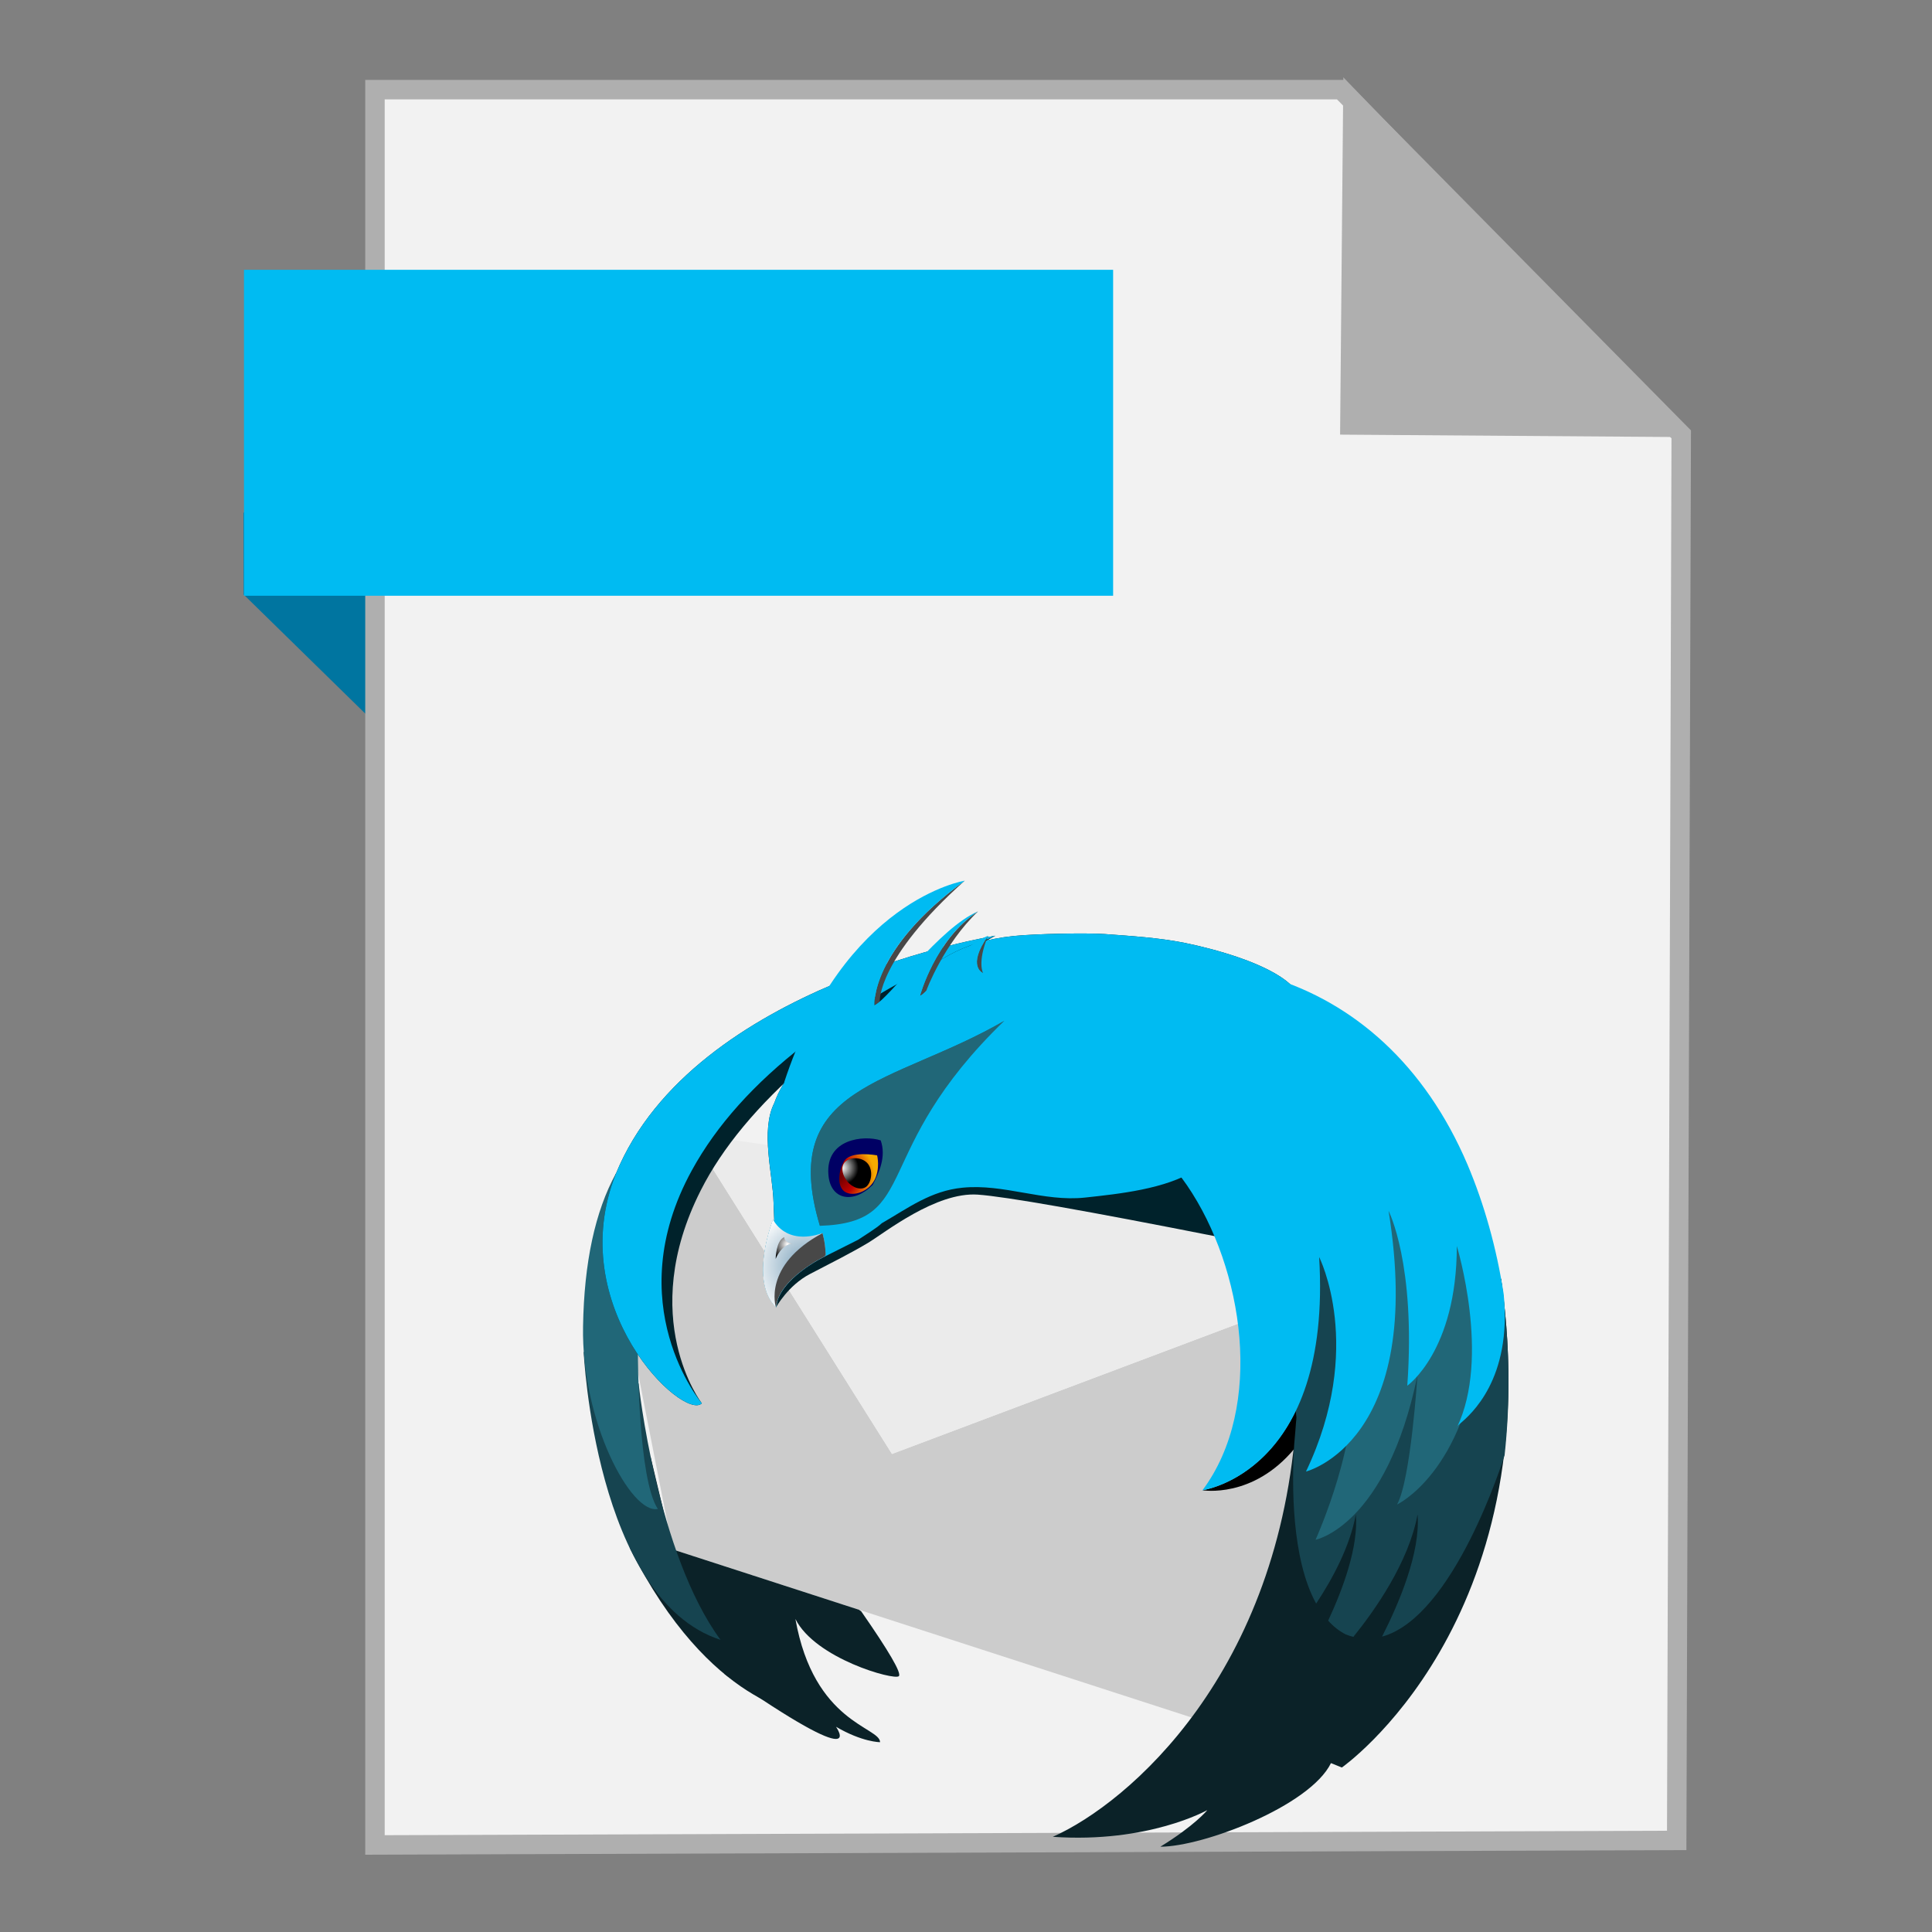 <?xml version="1.0" encoding="UTF-8" standalone="no"?>
<!-- Created with Inkscape (http://www.inkscape.org/) -->

<svg
   xmlns:dc="http://purl.org/dc/elements/1.1/"
   xmlns:cc="http://creativecommons.org/ns#"
   xmlns:rdf="http://www.w3.org/1999/02/22-rdf-syntax-ns#"
   xmlns:svg="http://www.w3.org/2000/svg"
   xmlns="http://www.w3.org/2000/svg"
   xmlns:xlink="http://www.w3.org/1999/xlink"
   xmlns:sodipodi="http://sodipodi.sourceforge.net/DTD/sodipodi-0.dtd"
   xmlns:inkscape="http://www.inkscape.org/namespaces/inkscape"
   width="500"
   height="500"
   id="svg2"
   version="1.1"
   inkscape:version="0.91 r13725"
   sodipodi:docname="message-partial.svg">
  <rect width="100%" height="100%" fill="#808080" stroke="none"/>
  <defs
     id="defs4">
    <radialGradient
       inkscape:collect="always"
       xlink:href="#SVGID_24_"
       id="radialGradient4031"
       gradientUnits="userSpaceOnUse"
       gradientTransform="matrix(0.205,0,0,-0.205,-254.242,82.503)"
       cx="1311.936"
       cy="-1874.302"
       r="8.509" />
    <radialGradient
       id="SVGID_24_"
       cx="1311.936"
       cy="-1874.302"
       r="8.509"
       gradientTransform="matrix(0.205,0,0,-0.205,-254.242,82.503)"
       gradientUnits="userSpaceOnUse">
      <stop
         offset="0"
         stop-color="#600000"
         id="stop222" />
      <stop
         offset="0.5"
         stop-color="#C00000"
         id="stop224" />
      <stop
         offset="1"
         stop-color="#F6AA00"
         id="stop226" />
    </radialGradient>
    <radialGradient
       inkscape:collect="always"
       xlink:href="#SVGID_25_"
       id="radialGradient4033"
       gradientUnits="userSpaceOnUse"
       gradientTransform="matrix(0.205,0,0,-0.205,-254.242,82.503)"
       cx="1312.965"
       cy="-1872.242"
       r="3.8" />
    <radialGradient
       id="SVGID_25_"
       cx="1312.965"
       cy="-1872.242"
       r="3.8"
       gradientTransform="matrix(0.205,0,0,-0.205,-254.242,82.503)"
       gradientUnits="userSpaceOnUse">
      <stop
         offset="0.01"
         stop-color="#FFF"
         id="stop231" />
      <stop
         offset="1"
         stop-color="#000"
         id="stop233" />
    </radialGradient>
    <radialGradient
       inkscape:collect="always"
       xlink:href="#SVGID_26_"
       id="radialGradient4035"
       gradientUnits="userSpaceOnUse"
       gradientTransform="matrix(0.205,0,0,-0.205,-254.242,82.503)"
       cx="1304.855"
       cy="-1894.631"
       r="12.969" />
    <radialGradient
       id="SVGID_26_"
       cx="1304.855"
       cy="-1894.631"
       r="12.969"
       gradientTransform="matrix(0.205,0,0,-0.205,-254.242,82.503)"
       gradientUnits="userSpaceOnUse">
      <stop
         offset="0"
         stop-color="#769EB8"
         id="stop238" />
      <stop
         offset="1"
         stop-color="#FFF"
         id="stop240" />
    </radialGradient>
    <radialGradient
       inkscape:collect="always"
       xlink:href="#SVGID_27_"
       id="radialGradient4037"
       gradientUnits="userSpaceOnUse"
       gradientTransform="matrix(0.205,0,0,-0.205,-254.242,82.503)"
       cx="1300.605"
       cy="-1889.631"
       r="3.778" />
    <radialGradient
       id="SVGID_27_"
       cx="1300.605"
       cy="-1889.631"
       r="3.778"
       gradientTransform="matrix(0.205,0,0,-0.205,-254.242,82.503)"
       gradientUnits="userSpaceOnUse">
      <stop
         offset="0.01"
         stop-color="#FFF"
         id="stop247" />
      <stop
         offset="1"
         stop-color="#000"
         id="stop249" />
    </radialGradient>
    <radialGradient
       r="3.778"
       cy="-1889.631"
       cx="1300.605"
       gradientTransform="matrix(0.205,0,0,-0.205,-254.242,82.503)"
       gradientUnits="userSpaceOnUse"
       id="radialGradient3158"
       xlink:href="#SVGID_27_"
       inkscape:collect="always" />
    <radialGradient
       inkscape:collect="always"
       xlink:href="#SVGID_27_"
       id="radialGradient3087"
       gradientUnits="userSpaceOnUse"
       gradientTransform="matrix(1.138,0,0,-1.139,-1276.29,-1277.897)"
       cx="1300.605"
       cy="-1889.631"
       r="3.778" />
    <radialGradient
       inkscape:collect="always"
       xlink:href="#SVGID_26_"
       id="radialGradient3091"
       gradientUnits="userSpaceOnUse"
       gradientTransform="matrix(1.138,0,0,-1.139,-1276.29,-1277.897)"
       cx="1304.855"
       cy="-1894.631"
       r="12.969" />
    <radialGradient
       inkscape:collect="always"
       xlink:href="#SVGID_25_"
       id="radialGradient3094"
       gradientUnits="userSpaceOnUse"
       gradientTransform="matrix(1.138,0,0,-1.139,-1276.29,-1277.897)"
       cx="1312.965"
       cy="-1872.242"
       r="3.8" />
    <radialGradient
       inkscape:collect="always"
       xlink:href="#SVGID_24_"
       id="radialGradient3097"
       gradientUnits="userSpaceOnUse"
       gradientTransform="matrix(1.138,0,0,-1.139,-1276.29,-1277.897)"
       cx="1311.936"
       cy="-1874.302"
       r="8.509" />
  </defs>
  <sodipodi:namedview
     id="base"
     pagecolor="#ffffff"
     bordercolor="#666666"
     borderopacity="1.0"
     inkscape:pageopacity="0.0"
     inkscape:pageshadow="2"
     inkscape:zoom="0.4289781"
     inkscape:cx="307.41945"
     inkscape:cy="78.91519"
     inkscape:document-units="px"
     inkscape:current-layer="layer1"
     showgrid="false"
     inkscape:window-width="1366"
     inkscape:window-height="711"
     inkscape:window-x="0"
     inkscape:window-y="0"
     inkscape:window-maximized="1" />
  <g
     inkscape:label="Layer 1"
     inkscape:groupmode="layer"
     id="layer1"
     transform="translate(0,-552.362)">
    <path
       style="fill:#0075a0;fill-opacity:1;fill-rule:evenodd;stroke:none;stroke-width:1px;stroke-linecap:butt;stroke-linejoin:miter;stroke-opacity:1"
       d="M 63.039,706.212 116.261,758.311 114.601,685.269 63,685.024 Z"
       id="path4230"
       inkscape:connector-curvature="0"
       sodipodi:nodetypes="ccccc" />
    <path
       style="fill:#f2f2f2;fill-rule:evenodd;stroke:#afafaf;stroke-width:5.035;stroke-linecap:butt;stroke-linejoin:miter;stroke-miterlimit:4;stroke-dasharray:none;stroke-opacity:1"
       d="m 97.041,1029.836 336.888,-1.174 1.174,-363.886 -88.037,-89.211 -250.025,0 z"
       id="path3364"
       inkscape:connector-curvature="0" />
    <path
       style="fill:#afafaf;fill-opacity:1;fill-rule:evenodd;stroke:#afafaf;stroke-width:5.035;stroke-linecap:butt;stroke-linejoin:miter;stroke-miterlimit:4;stroke-dasharray:none;stroke-opacity:1"
       d="m 431.519,662.931 -82.164,-0.587 0.759,-83.804 z"
       id="path4166"
       inkscape:connector-curvature="0"
       sodipodi:nodetypes="cccc" />
    <rect
       style="fill:#00bbf2;fill-opacity:1;stroke:none;stroke-width:5;stroke-miterlimit:4;stroke-dasharray:none;stroke-opacity:1"
       id="rect4228"
       width="224.936"
       height="84.351"
       x="63.14"
       y="622.187" />
    <path
       d="m 339.5,887.747 -108.656,40.893 -49.941,-79.441 -21.791,27.901 14.972,76.253 139.087,45.042 32.681,-55.523 -6.353,-55.124 z"
       id="path22"
       style="fill:#cccccc;stroke:none"
       inkscape:connector-curvature="0" />
    <path
       d="m 339.5,887.747 -2.155,-18.674 -154.265,-22.657 -0.816,1.039 -1.361,1.744 49.941,79.441 108.656,-40.893 z"
       id="path38"
       style="fill:#ebebeb;stroke:none"
       inkscape:connector-curvature="0" />
    <path
       d="m 222.298,968.966 -48.214,-15.614 -5.714,-23.962 -10.113,-3.316 c 0,0 10.529,33.027 29.31,59.567 38.062,26.534 28.76,13.609 28.799,13.609 6.808,3.988 11.362,3.988 11.395,3.988 -0.022,-3.988 -17.104,-4.838 -21.908,-31.889 5.098,10.248 25.595,15.942 26.767,14.803 0.75,-0.761 -2.499,-6.36 -9.746,-16.791 l -0.578,-0.394 z"
       id="path65"
       style="fill:#0b2228"
       inkscape:connector-curvature="0" />
    <path
       d="m 208.076,995.839 c 0,0 -24.312,-1.655 -45.004,-42.692 -12.217,-42.454 16.121,24.418 45.032,42.692 l -0.028,0 z"
       id="path74"
       style="fill:#0b2228"
       inkscape:connector-curvature="0" />
    <path
       d="m 151.05,902.2 c 0,0 2.938,64.016 35.424,74.553 -16.538,-22.49 -21.225,-66.338 -21.191,-66.338 l -14.233,-8.215 z"
       id="path83"
       style="fill:#164450"
       inkscape:connector-curvature="0" />
    <path
       d="m 170.214,942.877 c -6.831,1.422 -19.781,-22.496 -19.32,-47.264 0.272,-16.514 3.11,-29.706 8.508,-39.576 l 5.692,46.981 c 0,0 0,32.172 5.159,39.865 l -0.039,0 z"
       id="path92"
       style="fill:#216778"
       inkscape:connector-curvature="0" />
    <path
       d="m 257.606,794.525 c 0,0 -78.001,12.531 -98.176,61.5 -13.833,34.605 17.476,64.216 22.208,59.517 -0.022,0 -17.004,-22.107 -0.272,-55.135 11.123,-22.024 36.541,-43.981 76.241,-65.883 z"
       id="path94"
       style="fill:#00222b"
       inkscape:connector-curvature="0" />
    <path
       d="m 257.606,794.525 c 0,0 -78.001,12.531 -98.176,61.5 -13.833,34.605 17.476,64.216 22.208,59.517 -0.022,0 -21.658,-25.629 -2.549,-60.367 12.706,-23.157 38.873,-43.376 78.518,-60.65 z"
       id="path103"
       style="fill:#00bbf2"
       inkscape:connector-curvature="0" />
    <path
       d="m 334.03,807.195 c -5.92,-5.538 -19.664,-9.237 -27.45,-10.82 -6.708,-1.344 -13.85,-1.777 -20.608,-2.277 -4.676,-0.333 -17.97,-0.083 -23.618,0.5 -14.255,1.478 -19.964,6.743 -31.426,14.847 -10.512,7.393 -25.973,15.447 -30.543,28.373 -3.621,7.176 -0.361,18.63 -0.194,25.684 l 0.194,4.966 c -0.217,-0.35 -0.317,-0.572 -0.283,-0.572 0.033,0 -6.331,15.708 0.739,22.779 0.067,-0.639 0.217,-1.266 0.466,-1.877 l -0.455,1.877 c 0,0 3.088,-5.649 8.758,-8.598 5.67,-2.949 10.873,-5.555 15.11,-8.11 4.237,-2.55 17.509,-13.187 28.333,-12.437 7.208,0.505 28.083,4.177 62.63,11.009 l 3.604,-17.458 -6.536,-4.932 c 0.694,-1.833 1.227,-3.783 2.244,-5.443 2.477,-4.271 2.788,-7.993 2.743,-12.87 5.764,-1.361 12.217,-3.733 15.993,-8.626 3.21,-4.283 4.754,-11.842 0.339,-16.014 l -0.039,0 z"
       id="path114"
       style="fill:#00222b"
       inkscape:connector-curvature="0" />
    <path
       d="m 334.03,807.195 c -5.92,-5.538 -19.664,-9.237 -27.45,-10.82 -6.708,-1.344 -13.85,-1.777 -20.608,-2.277 -4.676,-0.333 -17.97,-0.083 -23.618,0.5 -14.255,1.478 -19.964,6.743 -31.426,14.847 -10.512,7.393 -25.973,15.447 -30.543,28.373 -3.621,7.176 -0.361,18.63 -0.194,25.684 l 0.194,4.966 c -0.217,-0.35 -0.317,-0.572 -0.283,-0.572 0.033,0 -6.331,15.708 0.739,22.779 0.761,-7.404 12.523,-13.098 12.562,-13.098 l 8.669,-4.36 c 1.322,-0.9 4.954,-3.111 6.114,-4.271 6.914,-3.999 12.706,-8.393 20.88,-9.204 10.784,-1.083 20.986,3.71 31.743,2.55 8.819,-0.955 20.875,-2.211 28.538,-7.093 3.599,-2.316 3.698,-7.004 5.781,-10.493 2.482,-4.26 2.793,-7.993 2.743,-12.87 5.764,-1.366 12.223,-3.733 15.988,-8.632 3.082,-4.283 4.626,-11.842 0.205,-16.014 l -0.033,0 z"
       id="path123"
       style="fill:#00bbf2"
       inkscape:connector-curvature="0" />
    <path
       d="m 253.052,788.265 c -1.244,0.522 -2.505,1.255 -3.748,2.127 1.266,-0.878 2.527,-1.616 3.782,-2.127 l -0.033,0 z m 0,0 c -10.968,7.115 -14.999,21.835 -14.961,21.835 1.116,-0.478 2.766,-2.572 4.987,-5.138 -1.333,1.539 -2.471,2.916 -3.371,3.86 0.056,-0.272 4.52,-12.131 13.378,-20.557 l -0.033,0 z m -3.415,-7.976 c -24.479,17.891 -23.357,32.255 -23.318,32.255 0.35,-0.183 0.811,-0.511 1.366,-0.955 -0.044,-0.011 -0.694,-11.059 21.985,-31.3 l -0.033,0 z m 6.064,14.236 c -5.648,7.976 -1.322,9.682 -1.283,9.682 0.033,0.006 -1.605,-2.65 1.283,-9.682 z m -6.02,3.716 c 1.81,-1.466 3.815,-2.788 6.059,-3.71 -2.332,0.966 -4.326,2.277 -6.025,3.71 -0.033,0 -0.033,0 0,0 l -0.033,0 z"
       id="path125"
       inkscape:connector-curvature="0"
       style="fill:#484848" />
    <path
       d="m 202.906,832.579 c 15.51,-47.369 46.731,-52.291 46.764,-52.291 -24.507,17.891 -23.379,32.255 -23.346,32.255 4.009,-2.027 16.854,-20.102 26.756,-24.285 -10.979,7.115 -15.016,21.835 -14.983,21.835 2.721,-1.139 8.43,-11.72 17.659,-15.569 -5.659,7.976 -1.344,9.682 -1.311,9.682 l -51.54,28.373 z"
       id="path132"
       style="fill:#00bbf2"
       inkscape:connector-curvature="0" />
    <path
       d="m 388.458,883.332 -49.724,-20.752 -4.27,48.119 c 0.544,3.116 0.911,6.471 1.15,10.026 -0.056,-0.589 -0.094,-1.161 -0.106,-1.739 -4.132,66.138 -43.36,100.01 -63.046,108.742 24.74,1.711 39.939,-6.899 39.973,-6.899 0.039,0 -3.315,4.055 -12.139,9.46 11.101,0 38.717,-10.531 44.16,-21.635 l 2.821,1.139 c -0.011,0 53.789,-37.593 41.205,-126.461 l -0.022,0 z"
       id="path134"
       style="fill:#0b2228"
       inkscape:connector-curvature="0" />
    <path
       d="m 335.618,916.815 c -8.852,19.091 -24.49,21.218 -24.457,21.218 0.033,0 13.072,2.277 23.89,-10.82 1.544,-1.894 1.605,-5.538 0.6,-10.398 l -0.033,0 z"
       id="path152"
       inkscape:connector-curvature="0" />
    <path
       d="m 388.458,883.332 -49.724,-20.752 -4.27,48.119 c 0.455,2.616 0.783,5.405 1.027,8.332 -0.017,-0.028 -0.017,-0.05 0.022,-0.05 0.022,0.578 0.061,1.15 0.122,1.739 -0.056,-0.572 -0.106,-1.128 -0.117,-1.683 -0.167,2.4 -0.372,4.755 -0.578,7.082 -0.639,10.359 -0.727,29.595 5.681,41.248 4.359,-6.599 8.741,-14.831 10.274,-23.074 0.683,8.376 -3.282,19.135 -7.164,27.484 1.283,1.461 2.793,2.661 4.515,3.555 0.65,0.272 1.311,0.478 2.005,0.65 5.453,-6.749 14.316,-19.213 16.615,-31.689 0.794,9.837 -4.804,23.001 -9.191,31.628 18.692,-5.116 31.437,-46.136 31.698,-46.869 -0.022,-0.011 -0.022,-0.011 0.011,-0.022 1.461,-13.403 1.499,-28.6 -0.9,-45.709 l -0.028,0 z"
       id="path161"
       style="fill:#164450"
       inkscape:connector-curvature="0" />
    <path
       d="m 349.552,905.855 c 3.126,18.225 -9.113,44.992 -9.08,44.992 0.033,0 18.287,-3.588 26.361,-42.504 0,0 -1.722,27.023 -5.281,33.394 -0.028,0 17.626,-8.254 21.363,-41.854 3.732,-33.6 -20.519,-54.101 -28.205,-50.113 -5.126,2.655 -6.842,21.352 -5.159,56.084 z"
       id="path174"
       style="fill:#216778"
       inkscape:connector-curvature="0" />
    <path
       d="m 389.108,887.225 c 0,-0.011 0,-0.011 0.033,-0.022 -1.844,-11.926 -5.042,-23.257 -9.352,-33.45 -11.073,-25.99 -29.482,-41.859 -50.774,-48.403 -48.419,-4.555 -72.326,29.417 -72.293,29.417 18.243,0 37.779,5.855 50.502,24.396 14.622,21.424 20.12,57.195 3.982,78.875 -0.022,0 33.57,-4.555 30.188,-60.367 -0.022,0 11.934,23.351 -3.404,55.523 -0.022,0 31.01,-7.688 21.369,-67.477 -0.022,0 7.092,13.664 4.848,45.27 -0.022,0 12.789,-8.91 12.823,-36.16 -0.022,0 8.807,28.756 0.011,46.981 -0.022,0 0.128,-0.505 0.805,-1.005 2.743,-2.327 13.517,-11.526 11.301,-33.577 l -0.039,0 z"
       id="path183"
       style="fill:#00bbf2"
       inkscape:connector-curvature="0" />
    <path
       d="m 212.152,869.606 c 26.472,-0.855 12.434,-18.897 47.769,-53.063 -28.788,16.708 -58.77,16.33 -47.73,53.063 l -0.039,0 z"
       id="path210"
       style="fill:#216778"
       inkscape:connector-curvature="0" />
    <path
       d="m 212.152,869.606 c 4.654,-6.743 20.403,-32.939 47.769,-53.063 -28.788,16.708 -58.77,16.33 -47.73,53.063 l -0.039,0 z"
       id="path217"
       style="fill:#216778"
       inkscape:connector-curvature="0" />
    <path
       d="m 225.791,859.075 c -4.976,4.977 -10.934,3.816 -11.401,-2.744 -0.727,-9.271 9.213,-10.254 13.539,-8.837 1.46,4.199 -0.389,8.304 -2.105,11.581"
       id="path219"
       inkscape:connector-curvature="0"
       style="fill:#000064" />
    <path
       d="m 226.269,857.831 c -1.605,2.994 -5.353,4.199 -7.425,3.077 -2.116,-1.128 -2.105,-4.899 -0.466,-7.893 1.583,-2.999 8.574,-1.65 8.608,-1.65 0.033,-0.006 0.889,3.483 -0.716,6.466 z"
       id="path228"
       inkscape:connector-curvature="0"
       style="fill:url(#radialGradient3097)" />
    <path
       d="m 219.199,858.014 c 1.461,1.822 3.693,2.472 5.009,1.444 1.266,-1.039 1.844,-4.077 0.411,-5.899 -1.483,-1.833 -4.426,-1.739 -5.681,-0.717 -1.344,1.028 -1.205,3.349 0.294,5.171 l -0.033,0 z"
       id="path235"
       inkscape:connector-curvature="0"
       style="fill:url(#radialGradient3094)" />
    <path
       d="m 213.679,877.194 c 0,0 0,-2.849 -0.822,-5.693 -9.802,3.327 -12.834,-3.599 -12.8,-3.599 0.033,0 -6.342,15.708 0.727,22.779 0.761,-7.404 12.523,-13.098 12.562,-13.098"
       id="path242"
       inkscape:connector-curvature="0"
       style="fill:url(#radialGradient3091)" />
    <path
       d="m 213.291,877.577 0.389,-0.383 c 0,0 0,-2.849 -0.822,-5.693 -15.588,8.349 -12.078,19.18 -12.045,19.18 0.716,-7.404 12.478,-13.098 12.512,-13.098 l -0.033,0 z"
       id="path244"
       inkscape:connector-curvature="0"
       style="fill:#484848" />
    <path
       d="m 200.74,878.105 c 0,0 0.083,-4.705 2.221,-5.56 -0.022,0.928 1.072,1.639 2.177,1.639 -2.982,0.294 -4.398,3.922 -4.359,3.922 l -0.039,0 z"
       id="path251"
       inkscape:connector-curvature="0"
       style="fill:url(#radialGradient3087)" />
  </g>
</svg>
